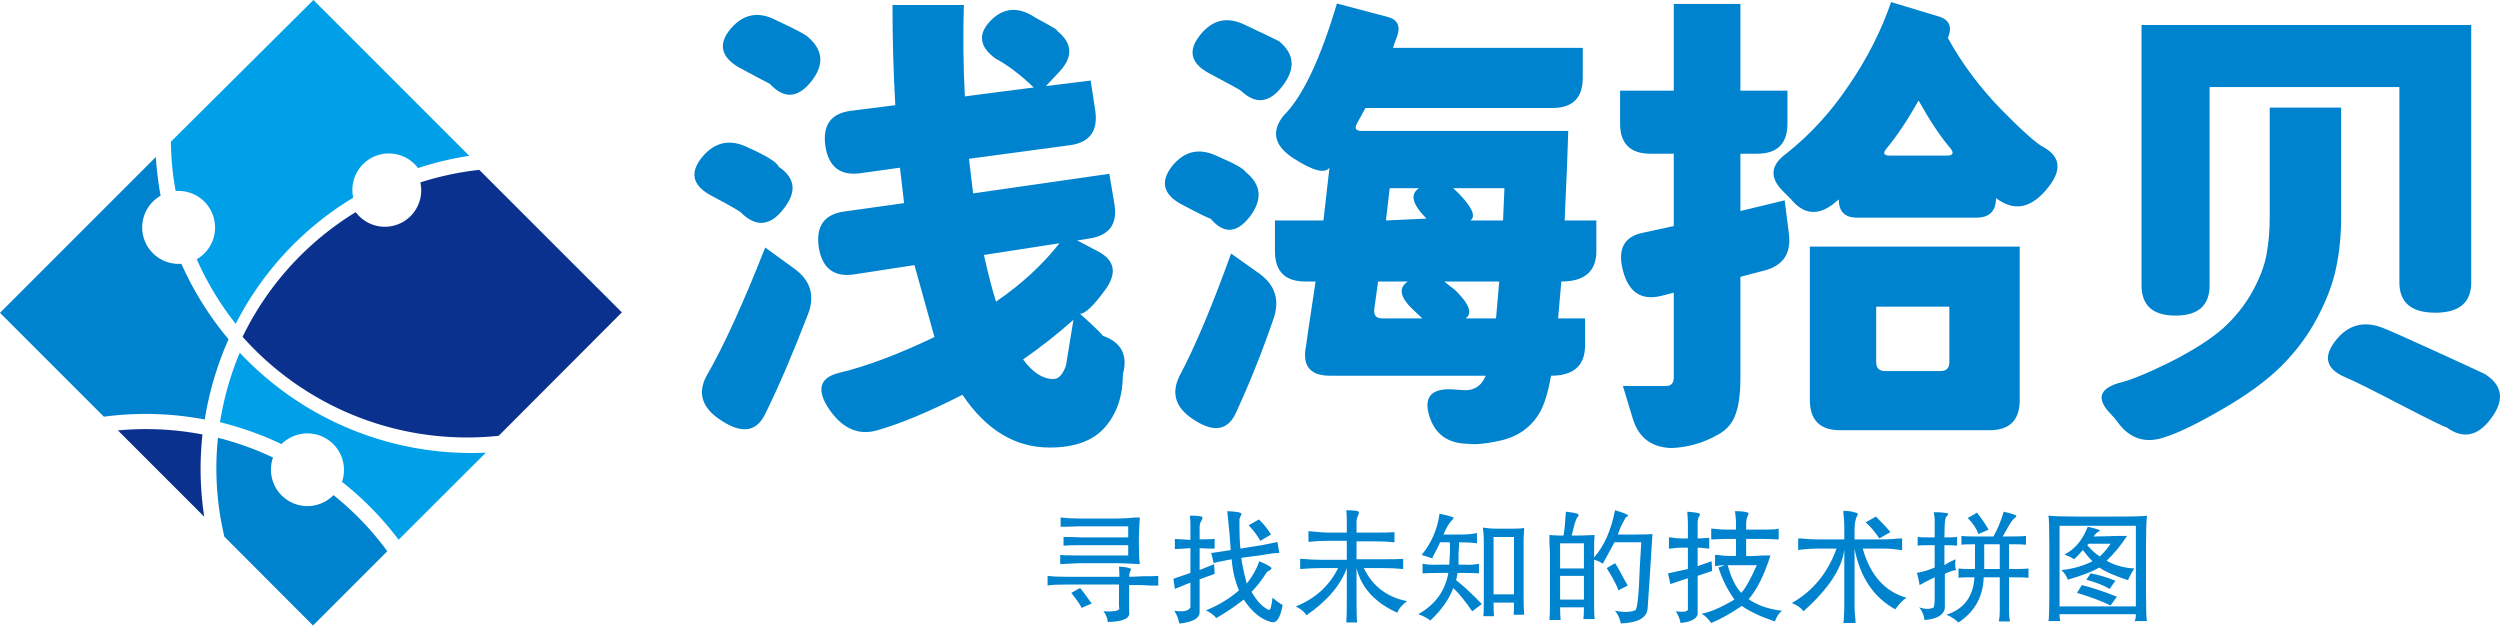<?xml version="1.0" encoding="utf-8"?>
<svg viewBox="49.396 94.825 241.207 60.351" xmlns="http://www.w3.org/2000/svg">
  <g data-v-2cb57da0="" fill="#0083ce" class="icon-text-wrapper icon-svg-group iconsvg" transform="matrix(1, 0, 0, 1, 49.396, 94.825)">
    <g class="iconsvg-imagesvg" transform="translate(0,0)">
      <g>
        <rect fill="#0083ce" fill-opacity="0" stroke-width="2" x="0" y="0" width="60" height="60.351" class="image-rect"/>
        <svg x="0" y="0" width="60" height="60.351" filtersec="colorsb6498455980" class="image-svg-svg primary" style="overflow: visible;">
          <svg xmlns="http://www.w3.org/2000/svg" viewBox="-9.5367431640625e-7 0.05 59.86 60.21">
            <g>
              <g>
                <path d="M17.46 25.44a3.51 3.51 0 0 1-2-6.55 31.91 31.91 0 0 1-.46-3.73l-15 15 10 10a30.47 30.47 0 0 1 9.71.27A30.91 30.91 0 0 1 22 32.71a30.77 30.77 0 0 1-4.54-7.27z" fill="#0083ce"/>
                <path d="M19.49 41.87a28.93 28.93 0 0 0-8.14-.39l8.31 8.31a30.49 30.49 0 0 1-.17-7.92z" fill="#0b318f"/>
                <path d="M20.54 20.9a3.51 3.51 0 0 1-1.6 4.1 28.58 28.58 0 0 0 3.75 6.22A30.2 30.2 0 0 1 34 19.08a3.51 3.51 0 0 1 6.24-2.85 29.69 29.69 0 0 1 4.93-1.18l-15-15-13.72 13.64a27.38 27.38 0 0 0 .46 4.75 3.51 3.51 0 0 1 3.63 2.46zM23.08 34a28.87 28.87 0 0 0-1.9 6.69 31 31 0 0 1 5.92 2.11 3.52 3.52 0 0 1 5.82 3.63A30.41 30.41 0 0 1 38.37 52l8.4-8.38A30.53 30.53 0 0 1 23.08 34z" fill="#00a0e9"/>
                <path d="M46.13 16.4a29 29 0 0 0-5.67 1.21 3.5 3.5 0 0 1-6.22 2.86 28.79 28.79 0 0 0-10.89 12A28.94 28.94 0 0 0 48 42l11.86-11.88z" fill="#0b318f"/>
                <path d="M32.1 47.71a3.51 3.51 0 0 1-5.82-3.62 29 29 0 0 0-5.3-1.9 28.38 28.38 0 0 0 .62 9.52l8.53 8.55 7.15-7.15a28.12 28.12 0 0 0-5.18-5.4z" fill="#0083ce"/>
              </g>
            </g>
          </svg>
        </svg>
      </g>
    </g>
    <g transform="translate(67,0.2)">
      <g data-gra="path-name" fill-rule="" class="tp-name iconsvg-namesvg" transform="translate(0,0)">
        <g transform="scale(1)">
          <g>
            <path d="M12.96-35.32L12.96-35.32Q15.25-33.39 13.28-30.96L13.28-30.96Q11.34-28.57 9.31-30.78L9.31-30.78Q9.09-30.87 6.25-32.4L6.25-32.4Q3.73-33.93 5.54-36.09L5.54-36.09Q7.38-38.25 9.95-36.9L9.95-36.9Q12.64-35.64 12.96-35.32ZM10.17-22.77L10.17-22.77Q12.6-21.15 10.62-18.68L10.62-18.68Q8.69-16.2 6.52-18.36L6.52-18.36Q6.3-18.59 3.51-20.07L3.51-20.07Q0.99-21.51 2.79-23.71L2.79-23.71Q4.63-25.92 7.25-24.61L7.25-24.61Q9.95-23.4 10.17-22.77ZM8.87-14.98L8.87-14.98 11.65-12.96Q14.04-11.25 13-8.55L13-8.55Q10.8-2.83 8.91 0.99L8.91 0.99Q7.69 3.65 4.77 1.8L4.77 1.8Q1.84 0 3.19-2.56L3.19-2.56Q5.67-6.84 8.87-14.98ZM36.67-2.29L36.67-2.29Q37.44-2.29 37.89-3.6L37.89-3.6 38.61-8.01Q36.41-6.03 33.75-4.18L33.75-4.18Q35.14-2.29 36.67-2.29ZM37.26-15.39L37.26-15.39 29.97-14.26Q30.64-11.29 31.14-9.76L31.14-9.76Q34.78-12.24 37.26-15.39ZM40.09-15.84L38.97-15.66 40.86-14.67Q43.47-13.37 41.67-10.89L41.67-10.89Q39.96-8.55 39.24-8.59L39.24-8.59Q41.58-6.48 41.4-6.48L41.4-6.48Q44.14-5.54 43.38-2.75L43.38-2.75Q43.38 0.36 41.67 2.34 39.96 4.32 36.31 4.32L36.31 4.32Q31.32 4.32 27.9-0.77L27.9-0.77Q23.09 1.67 19.84 2.61L19.84 2.61Q17.05 3.51 15.07 0.67L15.07 0.67Q13.14-2.16 15.97-2.88L15.97-2.88Q19.93-3.82 25.2-6.34L25.2-6.34 23.27-13.28 17.41-12.38Q14.54-11.97 14.04-14.98L14.04-14.98Q13.59-18.04 16.47-18.45L16.47-18.45 22.27-19.26 21.87-22.68 18-22.14Q15.12-21.78 14.67-24.79L14.67-24.79Q14.26-27.81 17.14-28.17L17.14-28.17 21.42-28.71Q21.15-33.48 21.15-38.38L21.15-38.38 28.04-38.38Q27.9-34.2 28.13-29.56L28.13-29.56 34.78-30.42Q32.8-32.31 31.09-33.21L31.09-33.21Q28.75-34.92 30.6-36.85L30.6-36.85Q32.49-38.79 34.92-37.17L34.92-37.17Q37.57-35.73 36.95-35.95L36.95-35.95Q39.28-34.16 37.3-31.99L37.3-31.99 35.95-30.55 40.27-31.09 40.73-28.08Q41.09-25.2 38.2-24.84L38.2-24.84 28.53-23.54 28.93-20.2 42.07-22.09 42.57-19.13Q43.02-16.25 40.09-15.84L40.09-15.84ZM58.45-34.88L58.45-34.88Q60.7-33.03 58.77-30.55L58.77-30.55Q56.88-28.08 54.77-30.11L54.77-30.11Q54.45-30.33 51.57-31.86L51.57-31.86Q49.05-33.3 50.85-35.5L50.85-35.5Q52.65-37.75 55.26-36.41L55.26-36.41Q58.05-35.1 58.45-34.88ZM55.22-22.27L55.22-22.27Q57.51-20.43 55.62-17.95L55.62-17.95Q53.73-15.52 51.84-17.77L51.84-17.77Q51.62-17.77 48.91-19.21L48.91-19.21Q46.4-20.65 48.15-22.86L48.15-22.86Q49.95-25.06 52.56-23.76L52.56-23.76Q54.9-22.77 55.22-22.27ZM54.36 0.81L54.36 0.81Q53.23 3.51 50.4 1.75L50.4 1.75Q47.56 0.04 48.83-2.56L48.83-2.56Q51.08-6.79 53.82-14.4L53.82-14.4 56.48-12.51Q58.86-10.84 57.91-8.1L57.91-8.1Q56.34-3.51 54.36 0.81ZM76.45-8.14L76.45-8.14 79.38-8.14 79.69-11.7 74.38-11.7 75.42-10.89Q77.49-8.87 76.45-8.14ZM70.88-11.7L68-11.7 67.63-9Q67.55-8.14 68.4-8.14L68.4-8.14 72.27-8.14 71.59-8.78Q69.39-10.75 70.88-11.7L70.88-11.7ZM71.95-20.7L69.12-20.7 68.76-17.59 72.67-17.77Q70.61-19.84 71.95-20.7L71.95-20.7ZM80.06-17.59L80.19-20.7 75.24-20.7 75.69-20.29Q77.76-18.18 76.91-17.59L76.91-17.59 80.06-17.59ZM89.06-17.59L89.06-14.63Q89.06-11.7 85.68-11.7L85.68-11.7 85.37-8.14 87.97-8.14 87.97-5.54Q87.97-2.61 84.69-2.61L84.69-2.61Q84.19 0.22 83.34 1.35L83.34 1.35Q81.99 3.28 79.42 3.73L79.42 3.73Q77.67 4.09 76.68 3.96L76.68 3.96Q73.75 3.92 72.94 1.26 72.13-1.4 75.06-1.3L75.06-1.3 76.41-1.21Q77.44-1.21 78.03-1.98L78.03-1.98Q78.12-2.07 78.39-2.61L78.39-2.61 63.36-2.61Q60.44-2.61 61.06-5.54L61.06-5.54Q61.06-5.67 61.97-11.7L61.97-11.7 60.98-11.7Q58.05-11.7 58.05-14.63L58.05-14.63 58.05-17.59 62.73-17.59 63.31-22.68Q62.64-21.78 59.85-23.58 57.06-25.38 58.86-27.68L58.86-27.68Q61.61-30.38 64.03-38.52L64.03-38.52 68.81-37.26Q70.38-36.9 69.84-35.37L69.84-35.37Q69.48-34.42 69.44-34.24L69.44-34.24 87.75-34.24 87.75-31.36Q87.75-28.44 84.82-28.44L84.82-28.44 66.78-28.44 65.97-26.95Q65.56-26.23 66.42-26.23L66.42-26.23 86.35-26.23 86.22-22.5 86-17.59 89.06-17.59ZM123.12-3.92L123.12-9.27 116.06-9.27 116.06-3.92Q116.06-3.06 116.91-3.06L116.91-3.06 122.27-3.06Q123.12-3.06 123.12-3.92L123.12-3.92ZM126.99 2.65L112.59 2.65Q109.66 2.65 109.66-0.27L109.66-0.27 109.66-15.07 129.91-15.07 129.91-0.27Q129.91 2.65 126.99 2.65L126.99 2.65ZM117.05-24.52L117.05-24.52Q116.5-23.85 117.36-23.85L117.36-23.85 122.89-23.85Q123.75-23.85 123.25-24.52L123.25-24.52Q121.81-26.19 120.15-29.16L120.15-29.16Q118.58-26.37 117.05-24.52ZM107.23-19.53L107.64-16.29Q108-13.41 105.16-12.73L105.16-12.73 102.96-12.15 102.96-2.38Q102.96-0.09 102.47 1.17L102.47 1.17Q102.02 2.43 100.75 3.1L100.75 3.1Q98.69 4.27 96.3 4.37L96.3 4.37Q93.38 4.27 92.56 1.48L92.56 1.48 91.62-1.62 95.67-1.62Q96.53-1.57 96.53-2.43L96.53-2.43 96.53-10.62 95.27-10.3Q92.43-9.63 91.62-12.78 90.81-15.93 93.69-16.43L93.69-16.43Q95.31-16.79 96.53-17.05L96.53-17.05 96.53-24.03 94.28-24.03Q91.35-24.03 91.35-26.95L91.35-26.95 91.35-30.11 96.53-30.11 96.53-38.48 102.96-38.48 102.96-30.11 107.5-30.11 107.5-26.95Q107.5-24.03 104.58-24.03L104.58-24.03 102.96-24.03 102.96-18.5 107.23-19.53ZM107.37-24.03L107.37-24.03Q110.84-26.77 113.4-30.6L113.4-30.6Q116.06-34.47 117.5-38.66L117.5-38.66 122-37.3Q123.66-36.85 122.98-35.19L122.98-35.19Q125.01-31.5 128.12-28.3L128.12-28.3Q131.22-25.15 132.21-24.66L132.21-24.66Q134.78-23.22 132.44-20.52L132.44-20.52Q130.14-17.82 127.62-19.75L127.62-19.75Q127.62-17.86 125.73-17.86L125.73-17.86 114.21-17.86Q112.45-17.86 112.45-19.62L112.45-19.62 111.96-19.21Q109.66-17.41 107.82-19.66L107.82-19.66 107.1-20.38Q105.08-22.36 107.37-24.03ZM154.03-17.91L154.03-28.48 160.92-28.48 160.92-17.82Q160.92-15.3 160.43-13L160.43-13Q159.97-10.75 158.63-8.23L158.63-8.23Q157.32-5.71 155.16-3.55L155.16-3.55Q153.04-1.44 149.44 0.63L149.44 0.63Q145.89 2.7 143.87 3.33L143.87 3.33Q141.12 4.27 139.37 1.89L139.37 1.89 139.05 1.48 138.69 1.08Q136.62-1.03 139.41-1.89L139.41-1.89Q141.12-2.29 144.41-3.92L144.41-3.92Q147.69-5.58 149.49-7.15L149.49-7.15Q151.29-8.78 152.37-10.75 153.45-12.73 153.72-14.31L153.72-14.31Q154.03-15.93 154.03-17.91L154.03-17.91ZM161.28-2.48L161.28-2.48Q158.58-3.65 160.34-5.94L160.34-5.94Q162.13-8.28 164.88-7.25L164.88-7.25Q166.05-6.79 170.46-4.77 174.87-2.75 174.82-2.75L174.82-2.75Q177.34-1.13 175.41 1.48L175.41 1.48Q173.47 4.14 171.05 2.34L171.05 2.34Q171.18 2.52 166.81 0.27L166.81 0.27Q162.5-1.98 161.28-2.48ZM141.66-11.34L141.66-36.45 173.47-36.45 173.47-11.61Q173.47-8.69 170.01-8.69 166.54-8.69 166.54-11.61L166.54-11.61 166.54-30.46 148.23-30.46 148.23-11.34Q148.23-8.41 144.94-8.41 141.66-8.41 141.66-11.34L141.66-11.34Z" transform="translate(-2.04, 38.66)"/>
          </g>
        </g>
      </g>
      <g data-gra="path-slogan" fill-rule="" class="tp-slogan iconsvg-slogansvg" fill="#0083ce" transform="translate(34.069,49.03)">
        <g transform="scale(1, 1)">
          <g transform="scale(1)">
            <path d="M9.47-7.03L9.47-7.03L9.47-6.38Q9.47-5.25 9.56-4.55L9.56-4.55Q9.05-4.59 7.59-4.64L7.59-4.64L3.70-4.64Q2.67-4.59 1.88-4.55L1.88-4.55L1.88-5.44Q2.11-5.39 3.66-5.39L3.66-5.39L8.44-5.39L8.44-6.38L3.94-6.38Q2.67-6.38 2.20-6.33L2.20-6.33L2.20-7.17Q2.34-7.17 2.95-7.17L2.95-7.17Q3.70-7.13 3.94-7.13L3.94-7.13L8.44-7.13L8.44-8.20L3.80-8.20Q3.42-8.20 2.48-8.16L2.48-8.16Q2.02-8.16 1.92-8.16L1.92-8.16L1.92-9.05Q2.77-8.95 3.80-8.95L3.80-8.95L7.27-8.95Q8.25-8.95 9.14-9.05L9.14-9.05Q9.47-9.05 9.56-9.05L9.56-9.05Q9.56-8.91 9.52-8.34L9.52-8.34Q9.47-7.45 9.47-7.03ZM7.55-4.31L7.55-4.31Q8.48-4.27 8.72-4.08L8.72-4.08Q8.72-4.03 8.67-3.94L8.67-3.94Q8.53-3.66 8.53-3.33L8.53-3.33Q9-3.33 9.75-3.38L9.75-3.38Q11.06-3.38 11.34-3.42L11.34-3.42L11.34-2.48Q11.20-2.48 10.69-2.48L10.69-2.48Q9.98-2.53 9.75-2.53L9.75-2.53L8.53-2.53L8.53 0.05Q8.72 0.98 6.47 1.03L6.47 1.03Q6.42 0.47 6.05 0L6.05 0Q7.83 0.09 7.55-0.42L7.55-0.42L7.55-2.58L2.53-2.58Q0.98-2.58 0.66-2.48L0.66-2.48L0.66-3.42Q1.27-3.33 2.53-3.33L2.53-3.33L7.59-3.33Q7.59-3.84 7.55-4.31ZM2.95-1.78L3.80-2.25Q4.08-1.92 4.92-0.75L4.92-0.75L3.94-0.33Q3.80-0.70 2.95-1.78L2.95-1.78ZM18-9.66L18-9.66Q19.41-9.61 19.36-9.38L19.36-9.38Q19.36-9.33 19.31-9.23L19.31-9.23Q19.17-9 19.17-8.77L19.17-8.77Q19.17-6.75 19.27-6.05L19.27-6.05L21.33-6.38Q22.03-6.52 22.73-6.66L22.73-6.66Q22.78-6.70 22.83-6.70L22.83-6.70L23.02-5.63Q22.41-5.63 21.47-5.44L21.47-5.44L19.36-5.16Q19.41-4.45 19.88-2.67L19.88-2.67Q20.72-3.75 21.09-4.83L21.09-4.83Q22.31-4.31 22.27-4.13L22.27-4.13Q22.22-4.03 22.08-3.94L22.08-3.94Q21.84-3.84 21.80-3.75L21.80-3.75Q21.05-2.58 20.34-1.88L20.34-1.88Q21.09-0.56 21.98-0.14L21.98-0.14Q22.22 0 22.36-1.31L22.36-1.31Q22.92-0.84 23.34-0.61L23.34-0.61Q23.34-0.56 23.30-0.42L23.30-0.42Q22.97 1.27 22.22 1.03L22.22 1.03Q20.77 0.66 19.59-1.13L19.59-1.13Q18.19-0.05 16.92 0.66L16.92 0.66Q16.88 0.61 16.83 0.52L16.83 0.52Q16.50 0.19 15.94-0.09L15.94-0.09Q17.72-0.80 19.13-2.02L19.13-2.02Q18.56-3.33 18.42-5.02L18.42-5.02Q16.83-4.73 16.69-4.64L16.69-4.64L16.45-5.63Q16.55-5.63 16.78-5.67L16.78-5.67Q17.44-5.77 18.33-5.91L18.33-5.91Q18.28-6.98 18-9.66ZM20.06-8.30L21.05-8.86Q21.66-8.30 22.22-7.41L22.22-7.41L21.19-6.80Q20.77-7.55 20.06-8.30L20.06-8.30ZM14.39-9.23L14.39-9.23Q15.61-9.23 15.61-9.05L15.61-9.05Q15.61-8.95 15.52-8.77L15.52-8.77Q15.33-8.48 15.33-8.16L15.33-8.16L15.33-6.94Q15.98-6.94 16.78-6.98L16.78-6.98L16.78-6.05Q16.69-6.05 16.22-6.05L16.22-6.05Q15.52-6.09 15.33-6.09L15.33-6.09L15.33-3.98L16.73-4.55L16.78-3.61L15.33-3.09L15.33 0.09Q15.33 0.94 13.50 1.17L13.50 1.17Q13.41 1.17 13.36 1.17L13.36 1.17Q13.27 0.56 12.89-0.05L12.89-0.05Q14.20 0.14 14.44-0.38L14.44-0.38L14.44-2.77L12.94-2.16L12.80-3.14L14.44-3.70L14.44-6.09Q12.94-6 12.94-6L12.94-6L12.94-6.98Q12.94-6.98 14.44-6.89L14.44-6.89L14.44-8.44Q14.44-8.77 14.39-9.23ZM29.48-9.75L29.48-9.75Q30.70-9.75 30.70-9.56L30.70-9.56Q30.70-9.47 30.66-9.33L30.66-9.33Q30.47-9 30.47-8.63L30.47-8.63L30.47-7.59L32.16-7.59Q33.66-7.59 34.13-7.64L34.13-7.64L34.13-6.66Q33.28-6.75 32.16-6.75L32.16-6.75L30.47-6.75L30.47-5.02L32.95-5.02Q34.55-5.02 34.97-5.06L34.97-5.06L34.97-4.08Q34.03-4.17 32.95-4.17L32.95-4.17L31.17-4.17Q32.44-1.55 35.34-0.98L35.34-0.98Q34.59-0.42 34.41 0.14L34.41 0.14Q31.17-1.31 30.47-4.17L30.47-4.17L30.47-1.03Q30.47 0.61 30.52 1.08L30.52 1.08L29.48 1.08Q29.53 0.56 29.53-1.03L29.53-1.03L29.53-4.17Q28.64-1.69 25.64 0.38L25.64 0.38Q25.36-0.09 24.61-0.47L24.61-0.47Q27.42-1.59 28.69-4.17L28.69-4.17L27.05-4.17Q26.25-4.17 25.03-4.08L25.03-4.08L25.03-5.06Q25.08-5.06 25.17-5.06L25.17-5.06Q26.20-4.97 27.05-4.97L27.05-4.97L29.53-4.97L29.53-6.80L27.70-6.80Q26.77-6.80 25.83-6.70L25.83-6.70L25.83-7.73Q27.38-7.59 27.70-7.59L27.70-7.59L29.53-7.59L29.53-8.81Q29.53-9.33 29.48-9.75ZM38.48-9.42L38.48-9.42Q39.38-9.23 39.84-9.05L39.84-9.05Q39.84-9 39.75-8.86L39.75-8.86Q39.28-8.44 38.86-7.41L38.86-7.41L40.64-7.41Q41.44-7.41 42.09-7.55L42.09-7.55L42.09-6.56Q41.39-6.66 40.36-6.66L40.36-6.66Q40.36-6.23 40.31-5.53L40.31-5.53Q40.31-4.88 40.31-4.50L40.31-4.50L40.97-4.50Q41.63-4.45 42.28-4.59L42.28-4.59L42.28-3.66Q41.67-3.70 40.92-3.70L40.92-3.70L40.22-3.70L40.08-3Q41.16-2.16 42.56-0.70L42.56-0.70L41.63 0Q40.64-1.45 39.80-2.25L39.80-2.25Q39.23-0.66 37.59 0.89L37.59 0.89Q37.13 0.52 36.42 0.28L36.42 0.28Q38.86-1.08 39.33-3.70L39.33-3.70L38.34-3.70Q37.55-3.70 36.84-3.66L36.84-3.66L36.84-4.59Q37.59-4.45 38.34-4.50L38.34-4.50L39.42-4.50Q39.42-4.55 39.42-4.69L39.42-4.69Q39.52-5.77 39.47-6.66L39.47-6.66L38.53-6.66Q38.34-6.19 38.02-5.63L38.02-5.63Q37.83-5.30 37.78-5.11L37.78-5.11L36.75-5.44Q38.16-7.13 38.48-9.42ZM42.66-8.06L42.66-8.06Q42.70-8.06 42.80-8.06L42.80-8.06Q43.36-7.97 43.97-7.97L43.97-7.97L45.47-7.97Q46.50-7.97 46.64-8.06L46.64-8.06Q46.64-8.06 46.59-6.89L46.59-6.89L46.59-1.41Q46.59-0.38 46.64 0.33L46.64 0.33L45.61 0.33Q45.66 0.38 45.66-0.84L45.66-0.84L43.69-0.84Q43.69-0.05 43.73 0.47L43.73 0.47L42.70 0.47Q42.75 0.33 42.75-1.31L42.75-1.31L42.75-6.84Q42.75-7.45 42.66-8.06ZM45.66-7.17L43.69-7.17L43.69-1.64L45.66-1.64L45.66-7.17ZM55.41-9.75L55.41-9.75Q56.67-9.38 56.67-9.23L56.67-9.23Q56.67-9.19 56.58-9.14L56.58-9.14Q56.39-9.05 56.34-8.86L56.34-8.86Q55.92-8.16 55.69-7.41L55.69-7.41L57.42-7.41Q58.45-7.41 59.02-7.45L59.02-7.45Q58.64-1.31 58.55-0.23L58.55-0.23Q58.41 1.08 55.97 1.17L55.97 1.17Q55.83 0.47 55.41-0.05L55.41-0.05Q56.67 0.19 57.33-0.09L57.33-0.09Q57.66-0.05 57.80-4.27L57.80-4.27Q57.89-5.77 57.94-6.66L57.94-6.66L55.36-6.66Q54.89-5.77 54.23-4.59L54.23-4.59Q53.81-4.88 53.39-4.97L53.39-4.97L53.39-0.75Q53.39 0.42 53.44 0.75L53.44 0.75L52.36 0.75Q52.41 0.33 52.41-0.38L52.41-0.38L50.11-0.38Q50.11 0.33 50.16 0.84L50.16 0.84L49.08 0.84Q49.13 0.42 49.13-0.70L49.13-0.70L49.13-5.72Q49.13-5.91 49.08-6.61L49.08-6.61Q49.08-7.22 49.08-7.36L49.08-7.36Q49.78-7.31 50.11-7.31L50.11-7.31L50.44-7.31Q50.58-8.06 50.67-9.61L50.67-9.61Q51.98-9.47 51.89-9.28L51.89-9.28Q51.89-9.19 51.80-9.09L51.80-9.09Q51.70-9 51.66-8.86L51.66-8.86Q51.52-8.53 51.38-7.92L51.38-7.92Q51.28-7.55 51.23-7.31L51.23-7.31L52.03-7.31Q52.41-7.31 53.44-7.36L53.44-7.36Q53.39-7.03 53.39-5.86L53.39-5.86L53.39-5.20Q54.84-6.84 55.41-9.75ZM52.41-6.56L50.11-6.56L50.11-4.13L52.41-4.13L52.41-6.56ZM54.61-4.17L55.41-4.64Q55.69-4.27 56.39-2.91L56.39-2.91Q56.58-2.63 56.63-2.48L56.63-2.48L55.73-2.02Q55.59-2.58 54.61-4.17L54.61-4.17ZM52.41-3.42L50.11-3.42L50.11-1.13L52.41-1.13L52.41-3.42ZM66.98-9.66L66.98-9.66Q68.06-9.66 68.30-9.47L68.30-9.47Q68.30-9.42 68.25-9.28L68.25-9.28Q68.06-8.95 68.06-8.44L68.06-8.44L68.06-7.88L69.66-7.88Q70.17-7.88 70.92-7.92L70.92-7.92Q71.16-7.97 71.20-7.97L71.20-7.97L71.20-6.94Q71.16-6.94 71.02-6.94L71.02-6.94Q70.36-6.98 69.75-6.98L69.75-6.98L68.06-6.98L68.06-5.34Q68.48-5.30 69.75-5.39L69.75-5.39Q70.27-5.39 70.41-5.39L70.41-5.39Q69.47-2.48 68.30-1.17L68.30-1.17Q69.56-0.28 71.53-0.05L71.53-0.05Q71.11 0.23 70.83 0.98L70.83 0.98Q68.77 0.28 67.64-0.52L67.64-0.52Q66.14 0.52 64.69 1.13L64.69 1.13Q64.22 0.47 63.75 0.23L63.75 0.23Q64.92 0.05 66.94-1.13L66.94-1.13Q65.95-2.48 65.39-4.22L65.39-4.22L66-4.45Q65.53-4.45 65.06-4.36L65.06-4.36L65.06-5.44Q65.11-5.44 65.25-5.44L65.25-5.44Q65.91-5.34 66.52-5.34L66.52-5.34L67.08-5.34L67.08-6.98L66.14-6.98Q65.58-6.98 64.92-6.94L64.92-6.94Q64.73-6.94 64.69-6.94L64.69-6.94L64.69-7.97Q64.73-7.97 64.88-7.97L64.88-7.97Q65.67-7.88 66.14-7.88L66.14-7.88L67.08-7.88L67.08-8.67Q67.03-9.38 66.98-9.66ZM62.39-9.61L62.39-9.61Q63.56-9.52 63.61-9.38L63.61-9.38Q63.61-9.33 63.56-9.23L63.56-9.23Q63.38-8.95 63.38-8.53L63.38-8.53L63.38-7.03Q63.75-7.03 64.27-7.08L64.27-7.08Q64.45-7.08 64.50-7.08L64.50-7.08L64.50-6.05Q64.45-6.05 64.36-6.05L64.36-6.05Q63.84-6.14 63.38-6.14L63.38-6.14L63.38-4.36L64.73-4.83L64.78-3.89L63.38-3.42L63.38 0Q63.52 0.94 61.73 1.13L61.73 1.13Q61.64 0.56 61.27 0L61.27 0Q62.63 0.19 62.44-0.38L62.44-0.38L62.44-3.19L60.75-2.63L60.52-3.66L62.44-4.08L62.44-6.14L61.83-6.14Q61.36-6.14 60.80-6.05L60.80-6.05Q60.66-6.05 60.61-6.05L60.61-6.05L60.61-7.13Q60.66-7.13 60.80-7.13L60.80-7.13Q61.31-7.03 61.78-7.03L61.78-7.03L62.44-7.03L62.44-8.48Q62.44-8.86 62.39-9.42L62.39-9.42Q62.39-9.56 62.39-9.61ZM69.09-4.45L66.28-4.45Q66.75-2.67 67.59-1.78L67.59-1.78Q68.20-2.44 69.09-4.45L69.09-4.45ZM77.44-9.70L77.44-9.70Q78.47-9.66 78.84-9.42L78.84-9.42Q78.84-9.38 78.80-9.28L78.80-9.28Q78.52-8.77 78.52-7.92L78.52-7.92L78.52-6.94L81.28-6.94Q82.03-6.94 82.88-7.03L82.88-7.03Q83.06-7.03 83.11-7.03L83.11-7.03L83.11-5.91Q83.11-5.91 82.97-5.91L82.97-5.91Q82.13-6.05 81.38-6.05L81.38-6.05L79.31-6.05Q80.39-2.20 83.53-1.31L83.53-1.31Q82.97-0.94 82.45-0.19L82.45-0.19Q79.31-1.92 78.52-6.05L78.52-6.05L78.52-0.52Q78.52 0.19 78.61 0.89L78.61 0.89Q78.61 1.08 78.61 1.13L78.61 1.13L77.44 1.13Q77.44 1.03 77.48 0.80L77.48 0.80Q77.53 0.05 77.53-0.52L77.53-0.52L77.53-5.95Q77.20-3.23 73.59 0L73.59 0Q73.27-0.47 72.47-0.80L72.47-0.80Q75.52-2.53 76.78-6.05L76.78-6.05L74.95-6.05Q74.20-6.05 73.31-5.95L73.31-5.95Q73.13-5.91 73.08-5.91L73.08-5.91L73.08-7.03Q73.13-7.03 73.31-7.03L73.31-7.03Q74.20-6.94 74.95-6.94L74.95-6.94L77.53-6.94L77.53-8.20Q77.53-8.72 77.44-9.52L77.44-9.52Q77.44-9.66 77.44-9.70ZM79.59-8.58L80.58-9.14Q81.61-8.11 81.98-7.64L81.98-7.64L80.91-7.03Q80.25-8.02 79.59-8.58L79.59-8.58ZM92.91-9.61L92.91-9.61Q94.13-9.33 94.13-9.19L94.13-9.19Q94.13-9.14 94.08-9.09L94.08-9.09Q93.89-8.95 93.70-8.72L93.70-8.72Q93.56-8.53 93.05-7.64L93.05-7.64Q92.91-7.36 92.81-7.22L92.81-7.22L93.70-7.22Q94.64-7.22 95.06-7.27L95.06-7.27L95.06-6.42Q94.78-6.47 93.70-6.47L93.70-6.47L93.42-6.47L93.42-4.08L93.98-4.08Q94.97-4.08 95.30-4.13L95.30-4.13L95.30-3.23Q94.97-3.28 93.98-3.28L93.98-3.28L93.42-3.28L93.42-0.05Q93.42 0.52 93.52 0.98L93.52 0.98L92.44 0.98Q92.53 0.56 92.53 0L92.53 0L92.53-3.28L90.98-3.28Q90.89-0.47 88.55 1.08L88.55 1.08Q87.98 0.56 87.38 0.33L87.38 0.33Q89.91-0.47 90.09-3.28L90.09-3.28L89.72-3.28Q88.78-3.28 88.55-3.23L88.55-3.23L88.55-4.13Q88.83-4.08 89.72-4.08L89.72-4.08L90.14-4.08L90.14-6.47Q89.06-6.47 88.83-6.42L88.83-6.42L88.83-7.27Q89.11-7.22 90.19-7.22L90.19-7.22L91.92-7.22Q92.53-8.30 92.91-9.61ZM86.16-9.56L86.16-9.56Q87.23-9.56 87.56-9.42L87.56-9.42Q87.56-9.38 87.52-9.28L87.52-9.28Q87.33-9.14 87.28-8.91L87.28-8.91Q87.19-8.44 87.19-7.13L87.19-7.13Q88.08-7.13 88.41-7.17L88.41-7.17L88.41-6.33Q88.13-6.38 87.19-6.38L87.19-6.38L87.19-4.45Q87.33-4.55 87.75-4.78L87.75-4.78Q88.08-4.92 88.27-5.02L88.27-5.02Q88.17-4.41 88.31-3.98L88.31-3.98Q87.75-3.89 87.23-3.61L87.23-3.61L87.23-0.28Q87.05 0.70 85.27 0.84L85.27 0.84Q85.17 0.09 84.75-0.38L84.75-0.38Q85.64-0.09 86.16-0.38L86.16-0.38Q86.20-0.47 86.25-0.98L86.25-0.98Q86.25-1.31 86.25-3.28L86.25-3.28Q85.27-2.81 84.80-2.53L84.80-2.53Q84.66-3.38 84.52-3.70L84.52-3.70Q85.50-3.89 86.25-4.22L86.25-4.22L86.25-6.38L85.83-6.38Q84.84-6.38 84.61-6.33L84.61-6.33L84.61-7.17Q84.89-7.13 85.83-7.13L85.83-7.13L86.25-7.13Q86.25-8.63 86.25-8.95L86.25-8.95Q86.20-9.38 86.16-9.56ZM89.44-9L90.33-9.52Q91.03-8.63 91.45-7.88L91.45-7.88L90.47-7.45Q90.19-8.25 89.44-9L89.44-9ZM92.53-6.47L91.03-6.47L91.03-4.08L92.53-4.08L92.53-6.47ZM97.22-9.23L97.22-9.23Q97.92-9.14 100.17-9.14L100.17-9.14L103.36-9.14Q106.50-9.14 106.73-9.23L106.73-9.23Q106.64-8.34 106.64-6.38L106.64-6.38L106.64-1.88Q106.64 0.70 106.73 0.94L106.73 0.94L105.52 0.94Q105.66 0.80 105.66 0.28L105.66 0.28L98.30 0.28Q98.30 0.84 98.39 0.94L98.39 0.94L97.22 0.94Q97.31 0.80 97.31-1.88L97.31-1.88L97.31-6.52Q97.31-8.91 97.22-9.23ZM105.66-8.25L98.30-8.25L98.30-0.47L105.66-0.47L105.66-8.25ZM101.02-8.16L101.02-8.16Q102.23-7.88 102.19-7.78L102.19-7.78Q102.19-7.73 102.05-7.69L102.05-7.69Q101.77-7.50 101.58-7.22L101.58-7.22Q102.42-7.22 103.78-7.27L103.78-7.27Q104.53-7.27 104.81-7.27L104.81-7.27Q103.92-5.91 102.84-4.88L102.84-4.88Q103.97-4.22 105.52-4.13L105.52-4.13Q105.28-3.80 105-3.23L105-3.23Q104.95-3.09 104.91-3L104.91-3Q103.03-3.61 102.14-4.22L102.14-4.22Q101.06-3.61 99.09-3.05L99.09-3.05Q98.95-3.52 98.48-3.98L98.48-3.98Q100.08-4.13 101.48-4.83L101.48-4.83Q101.11-5.16 100.55-5.91L100.55-5.91Q100.36-5.72 99.94-5.25L99.94-5.25Q99.75-5.06 99.70-5.02L99.70-5.02Q99.38-5.25 98.77-5.48L98.77-5.48Q100.27-6.23 101.02-8.16ZM103.22-6.52L103.22-6.52L101.11-6.52L100.97-6.38Q101.67-5.58 102.19-5.30L102.19-5.30Q102.84-5.91 103.22-6.52ZM100.88-3.05L101.30-3.66Q102.38-3.47 103.69-2.95L103.69-2.95L103.13-2.16Q102.38-2.63 100.88-3.05L100.88-3.05ZM99.98-1.78L99.98-1.78L100.45-2.53Q101.95-2.16 103.83-1.41L103.83-1.41L103.22-0.56Q102-1.17 99.98-1.78Z" transform="translate(-0.656, 9.75)"/>
          </g>
        </g>
      </g>
    </g>
  </g>
</svg>